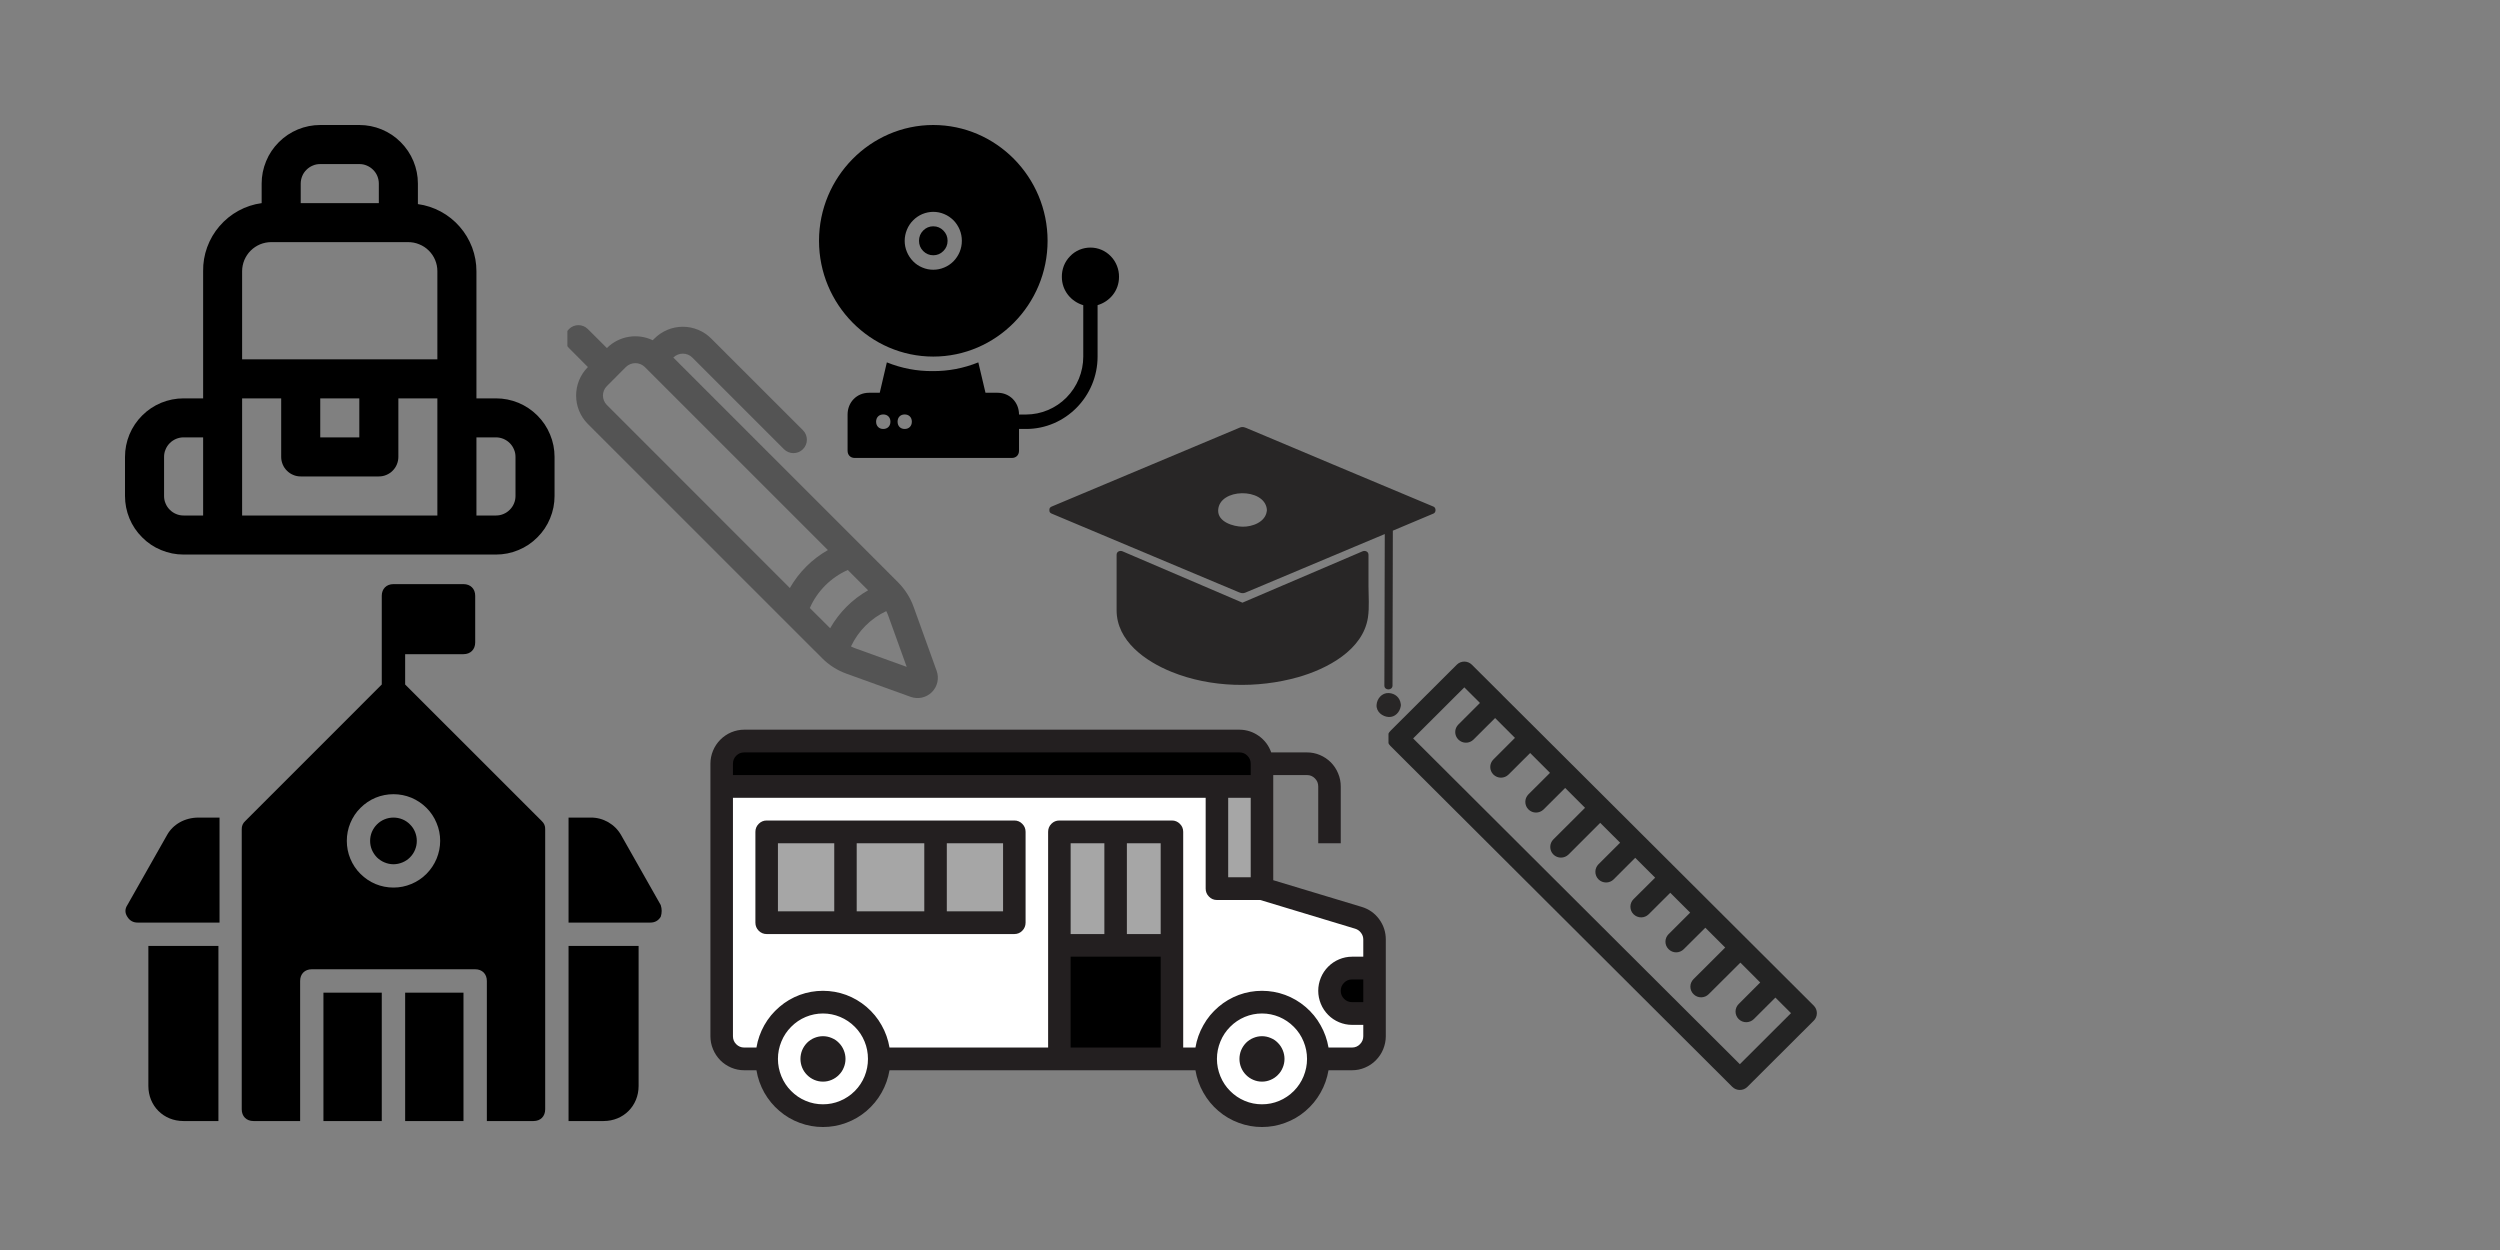 <?xml version="1.0" encoding="UTF-8"?><svg xmlns="http://www.w3.org/2000/svg" xmlns:xlink="http://www.w3.org/1999/xlink" width="150" zoomAndPan="magnify" viewBox="0 0 150 75" height="75" preserveAspectRatio="xMidYMid meet" version="1.0"><rect x="0" y="0" width="150" height="75" fill="#808080" stroke="none"/><defs><clipPath id="clip-0"><path d="M 7.5 7.5 L 33.273 7.5 L 33.273 33.273 L 7.5 33.273 Z M 7.5 7.5 " clip-rule="nonzero"/></clipPath><clipPath id="clip-1"><path d="M 42.59 43.781 L 83.184 43.781 L 83.184 67.621 L 42.59 67.621 Z M 42.59 43.781 " clip-rule="nonzero"/></clipPath><clipPath id="clip-2"><path d="M 62.965 25.621 L 86.133 25.621 L 86.133 41.398 L 62.965 41.398 Z M 62.965 25.621 " clip-rule="nonzero"/></clipPath><clipPath id="clip-3"><path d="M 82.543 41.539 L 84.094 41.539 L 84.094 43.02 L 82.543 43.02 Z M 82.543 41.539 " clip-rule="nonzero"/></clipPath><clipPath id="clip-4"><path d="M 34.043 19.41 L 56.352 19.41 L 56.352 41.965 L 34.043 41.965 Z M 34.043 19.41 " clip-rule="nonzero"/></clipPath><clipPath id="clip-5"><path d="M 7.5 49 L 14 49 L 14 56 L 7.5 56 Z M 7.5 49 " clip-rule="nonzero"/></clipPath><clipPath id="clip-6"><path d="M 34 49 L 39.715 49 L 39.715 56 L 34 56 Z M 34 49 " clip-rule="nonzero"/></clipPath><clipPath id="clip-7"><path d="M 8 56 L 14 56 L 14 67.262 L 8 67.262 Z M 8 56 " clip-rule="nonzero"/></clipPath><clipPath id="clip-8"><path d="M 34 56 L 39 56 L 39 67.262 L 34 67.262 Z M 34 56 " clip-rule="nonzero"/></clipPath><clipPath id="clip-9"><path d="M 14 35.047 L 33 35.047 L 33 67.262 L 14 67.262 Z M 14 35.047 " clip-rule="nonzero"/></clipPath><clipPath id="clip-10"><path d="M 24 59 L 28 59 L 28 67.262 L 24 67.262 Z M 24 59 " clip-rule="nonzero"/></clipPath><clipPath id="clip-11"><path d="M 19 59 L 23 59 L 23 67.262 L 19 67.262 Z M 19 59 " clip-rule="nonzero"/></clipPath><clipPath id="clip-12"><path d="M 83.309 39.629 L 109.012 39.629 L 109.012 65.402 L 83.309 65.402 Z M 83.309 39.629 " clip-rule="nonzero"/></clipPath><clipPath id="clip-13"><path d="M 49.125 7.5 L 63 7.5 L 63 22 L 49.125 22 Z M 49.125 7.5 " clip-rule="nonzero"/></clipPath><clipPath id="clip-14"><path d="M 50 14 L 67.168 14 L 67.168 27.473 L 50 27.473 Z M 50 14 " clip-rule="nonzero"/></clipPath></defs><g clip-path="url(#clip-0)"><path fill="rgb(0%, 0%, 0%)" d="M 29.758 23.902 L 28.586 23.902 L 28.586 16.273 C 28.586 15.785 28.5 15.309 28.328 14.848 C 28.152 14.387 27.906 13.973 27.582 13.602 C 27.262 13.234 26.883 12.93 26.449 12.695 C 26.02 12.465 25.559 12.312 25.074 12.246 L 25.074 11.016 C 25.074 10.547 24.984 10.102 24.805 9.668 C 24.625 9.238 24.371 8.859 24.043 8.531 C 23.715 8.199 23.332 7.945 22.902 7.766 C 22.473 7.59 22.023 7.5 21.559 7.5 L 19.215 7.5 C 18.75 7.5 18.301 7.59 17.871 7.766 C 17.441 7.945 17.059 8.199 16.73 8.531 C 16.402 8.859 16.145 9.238 15.969 9.668 C 15.789 10.102 15.699 10.547 15.699 11.016 L 15.699 12.188 C 15.211 12.254 14.746 12.406 14.309 12.645 C 13.875 12.883 13.496 13.191 13.172 13.566 C 12.848 13.941 12.602 14.363 12.43 14.832 C 12.262 15.297 12.18 15.777 12.188 16.273 L 12.188 23.902 L 11.016 23.902 C 10.547 23.902 10.102 23.992 9.668 24.168 C 9.238 24.348 8.859 24.602 8.531 24.93 C 8.199 25.262 7.945 25.641 7.766 26.07 C 7.59 26.5 7.5 26.949 7.5 27.414 L 7.5 29.758 C 7.5 30.227 7.59 30.672 7.766 31.105 C 7.945 31.535 8.199 31.914 8.531 32.242 C 8.859 32.574 9.238 32.828 9.668 33.004 C 10.102 33.184 10.547 33.273 11.016 33.273 L 29.758 33.273 C 30.227 33.273 30.672 33.184 31.105 33.004 C 31.535 32.828 31.914 32.574 32.242 32.242 C 32.574 31.914 32.828 31.535 33.004 31.105 C 33.184 30.672 33.273 30.227 33.273 29.758 L 33.273 27.414 C 33.273 26.949 33.184 26.5 33.004 26.07 C 32.828 25.641 32.574 25.262 32.242 24.93 C 31.914 24.602 31.535 24.348 31.105 24.168 C 30.672 23.992 30.227 23.902 29.758 23.902 Z M 18.043 11.016 C 18.043 10.859 18.074 10.711 18.133 10.566 C 18.191 10.422 18.277 10.297 18.387 10.188 C 18.496 10.078 18.625 9.992 18.766 9.934 C 18.91 9.871 19.059 9.844 19.215 9.844 L 21.559 9.844 C 21.715 9.844 21.863 9.871 22.008 9.934 C 22.148 9.992 22.277 10.078 22.387 10.188 C 22.496 10.297 22.582 10.422 22.641 10.566 C 22.699 10.711 22.73 10.859 22.73 11.016 L 22.73 12.188 L 18.043 12.188 Z M 16.273 14.527 L 24.477 14.527 C 24.707 14.527 24.934 14.566 25.148 14.656 C 25.367 14.742 25.559 14.867 25.723 15.031 C 25.891 15.195 26.02 15.387 26.109 15.602 C 26.199 15.816 26.242 16.043 26.242 16.273 L 26.242 21.559 L 14.527 21.559 L 14.527 16.273 C 14.527 16.043 14.574 15.82 14.66 15.605 C 14.75 15.395 14.875 15.203 15.039 15.039 C 15.203 14.875 15.395 14.75 15.605 14.66 C 15.82 14.574 16.043 14.527 16.273 14.527 Z M 19.215 23.902 L 21.559 23.902 L 21.559 26.242 L 19.215 26.242 Z M 9.844 29.758 L 9.844 27.414 C 9.844 27.262 9.871 27.109 9.934 26.969 C 9.992 26.824 10.078 26.695 10.188 26.586 C 10.297 26.477 10.422 26.395 10.566 26.332 C 10.711 26.273 10.859 26.242 11.016 26.242 L 12.188 26.242 L 12.188 30.93 L 11.016 30.93 C 10.859 30.93 10.711 30.902 10.566 30.84 C 10.422 30.781 10.297 30.695 10.188 30.586 C 10.078 30.477 9.992 30.352 9.934 30.207 C 9.871 30.062 9.844 29.914 9.844 29.758 Z M 14.527 25.074 L 14.527 23.902 L 16.871 23.902 L 16.871 27.414 C 16.871 27.57 16.902 27.719 16.961 27.863 C 17.02 28.008 17.105 28.133 17.215 28.242 C 17.324 28.355 17.453 28.438 17.594 28.496 C 17.738 28.559 17.887 28.586 18.043 28.586 L 22.73 28.586 C 22.887 28.586 23.035 28.559 23.18 28.496 C 23.32 28.438 23.449 28.355 23.559 28.242 C 23.668 28.133 23.754 28.008 23.812 27.863 C 23.871 27.719 23.902 27.57 23.902 27.414 L 23.902 23.902 L 26.242 23.902 L 26.242 30.93 L 14.527 30.93 Z M 30.93 29.758 C 30.93 29.914 30.902 30.062 30.84 30.207 C 30.781 30.352 30.695 30.477 30.586 30.586 C 30.477 30.695 30.352 30.781 30.207 30.84 C 30.062 30.902 29.914 30.93 29.758 30.93 L 28.586 30.93 L 28.586 26.242 L 29.758 26.242 C 29.914 26.242 30.062 26.273 30.207 26.332 C 30.352 26.395 30.477 26.477 30.586 26.586 C 30.695 26.695 30.781 26.824 30.84 26.969 C 30.902 27.109 30.93 27.262 30.93 27.414 Z M 30.93 29.758 " fill-opacity="1" fill-rule="nonzero"/></g><path fill="rgb(100%, 100%, 100%)" d="M 82.473 60.809 L 82.473 62.172 C 82.473 62.352 82.438 62.527 82.367 62.691 C 82.301 62.859 82.203 63.008 82.074 63.133 C 81.949 63.262 81.805 63.359 81.637 63.43 C 81.473 63.5 81.301 63.535 81.121 63.535 L 79.094 63.535 C 79.094 63.082 79.012 62.648 78.84 62.23 C 78.668 61.812 78.422 61.445 78.105 61.125 C 77.789 60.809 77.426 60.562 77.012 60.387 C 76.598 60.215 76.168 60.129 75.719 60.129 C 75.27 60.129 74.84 60.215 74.426 60.387 C 74.012 60.562 73.648 60.809 73.332 61.125 C 73.016 61.445 72.77 61.812 72.598 62.23 C 72.426 62.648 72.34 63.082 72.34 63.535 L 70.316 63.535 L 70.316 49.91 L 63.562 49.91 L 63.562 63.535 L 52.754 63.535 C 52.754 63.082 52.668 62.648 52.496 62.23 C 52.328 61.812 52.082 61.445 51.766 61.125 C 51.449 60.809 51.086 60.562 50.672 60.387 C 50.258 60.215 49.824 60.129 49.379 60.129 C 48.93 60.129 48.5 60.215 48.086 60.387 C 47.672 60.562 47.309 60.809 46.988 61.125 C 46.672 61.445 46.43 61.812 46.258 62.23 C 46.086 62.648 46 63.082 46 63.535 L 44.648 63.535 C 44.473 63.535 44.301 63.5 44.133 63.43 C 43.969 63.359 43.824 63.262 43.695 63.133 C 43.57 63.008 43.473 62.859 43.402 62.691 C 43.336 62.527 43.301 62.352 43.301 62.172 L 43.301 47.188 L 73.016 47.188 L 73.016 53.316 L 75.719 53.316 L 81.508 55.066 C 81.793 55.152 82.027 55.316 82.203 55.559 C 82.383 55.801 82.473 56.074 82.473 56.375 L 82.473 58.086 L 81.121 58.086 C 80.746 58.082 80.426 58.215 80.164 58.488 C 79.969 58.684 79.848 58.914 79.797 59.184 C 79.742 59.453 79.77 59.719 79.875 59.973 C 79.98 60.227 80.145 60.43 80.371 60.582 C 80.598 60.734 80.848 60.809 81.121 60.809 Z M 60.859 55.359 L 60.859 49.91 L 46 49.91 L 46 55.359 Z M 60.859 55.359 " fill-opacity="1" fill-rule="nonzero"/><path fill="rgb(0%, 0%, 0%)" d="M 82.473 58.086 L 82.473 60.809 L 81.121 60.809 C 80.848 60.809 80.598 60.734 80.371 60.582 C 80.145 60.43 79.98 60.227 79.875 59.973 C 79.77 59.719 79.742 59.453 79.797 59.184 C 79.848 58.914 79.969 58.684 80.164 58.488 C 80.426 58.215 80.746 58.082 81.121 58.086 Z M 82.473 58.086 " fill-opacity="1" fill-rule="nonzero"/><path fill="rgb(100%, 100%, 100%)" d="M 75.719 60.129 C 76.168 60.129 76.598 60.215 77.012 60.387 C 77.426 60.562 77.789 60.809 78.105 61.125 C 78.422 61.445 78.668 61.812 78.84 62.23 C 79.012 62.648 79.094 63.082 79.094 63.535 C 79.094 63.984 79.012 64.422 78.84 64.836 C 78.668 65.254 78.422 65.625 78.105 65.941 C 77.789 66.262 77.426 66.508 77.012 66.68 C 76.598 66.855 76.168 66.941 75.719 66.941 C 75.27 66.941 74.84 66.855 74.426 66.68 C 74.012 66.508 73.648 66.262 73.332 65.941 C 73.016 65.625 72.77 65.254 72.598 64.836 C 72.426 64.422 72.34 63.984 72.34 63.535 C 72.34 63.082 72.426 62.648 72.598 62.23 C 72.77 61.812 73.016 61.445 73.332 61.125 C 73.648 60.809 74.012 60.562 74.426 60.387 C 74.84 60.215 75.27 60.129 75.719 60.129 Z M 76.395 63.535 C 76.395 63.348 76.328 63.188 76.195 63.055 C 76.062 62.918 75.906 62.852 75.719 62.852 C 75.531 62.852 75.371 62.918 75.242 63.055 C 75.109 63.188 75.043 63.348 75.043 63.535 C 75.043 63.723 75.109 63.883 75.242 64.016 C 75.371 64.148 75.531 64.215 75.719 64.215 C 75.906 64.215 76.062 64.148 76.195 64.016 C 76.328 63.883 76.395 63.723 76.395 63.535 Z M 76.395 63.535 " fill-opacity="1" fill-rule="nonzero"/><path fill="rgb(65.099%, 65.099%, 65.099%)" d="M 73.016 47.188 L 75.719 47.188 L 75.719 53.316 L 73.016 53.316 Z M 73.016 47.188 " fill-opacity="1" fill-rule="nonzero"/><path fill="rgb(0%, 0%, 0%)" d="M 75.719 45.824 L 75.719 47.188 L 43.301 47.188 L 43.301 45.824 C 43.301 45.645 43.336 45.469 43.402 45.305 C 43.473 45.137 43.57 44.988 43.695 44.863 C 43.824 44.734 43.969 44.637 44.133 44.566 C 44.301 44.496 44.473 44.461 44.648 44.461 L 74.367 44.461 C 74.547 44.461 74.719 44.496 74.883 44.566 C 75.051 44.637 75.195 44.734 75.32 44.863 C 75.449 44.988 75.547 45.137 75.613 45.305 C 75.684 45.469 75.719 45.645 75.719 45.824 Z M 75.719 45.824 " fill-opacity="1" fill-rule="nonzero"/><path fill="rgb(0%, 0%, 0%)" d="M 63.562 56.723 L 70.316 56.723 L 70.316 63.535 L 63.562 63.535 Z M 63.562 56.723 " fill-opacity="1" fill-rule="nonzero"/><path fill="rgb(65.099%, 65.099%, 65.099%)" d="M 66.938 49.91 L 70.316 49.91 L 70.316 56.723 L 66.938 56.723 Z M 66.938 49.91 " fill-opacity="1" fill-rule="nonzero"/><path fill="rgb(65.099%, 65.099%, 65.099%)" d="M 63.562 49.91 L 66.938 49.91 L 66.938 56.723 L 63.562 56.723 Z M 63.562 49.91 " fill-opacity="1" fill-rule="nonzero"/><path fill="rgb(65.099%, 65.099%, 65.099%)" d="M 56.133 49.91 L 60.859 49.91 L 60.859 55.359 L 56.133 55.359 Z M 56.133 49.91 " fill-opacity="1" fill-rule="nonzero"/><path fill="rgb(65.099%, 65.099%, 65.099%)" d="M 50.73 49.91 L 56.133 49.91 L 56.133 55.359 L 50.73 55.359 Z M 50.73 49.91 " fill-opacity="1" fill-rule="nonzero"/><path fill="rgb(100%, 100%, 100%)" d="M 49.379 60.129 C 49.824 60.129 50.258 60.215 50.672 60.387 C 51.086 60.562 51.449 60.809 51.766 61.125 C 52.082 61.445 52.328 61.812 52.496 62.23 C 52.668 62.648 52.754 63.082 52.754 63.535 C 52.754 63.984 52.668 64.422 52.496 64.836 C 52.328 65.254 52.082 65.625 51.766 65.941 C 51.449 66.262 51.086 66.508 50.672 66.68 C 50.258 66.855 49.824 66.941 49.379 66.941 C 48.93 66.941 48.5 66.855 48.086 66.68 C 47.672 66.508 47.309 66.262 46.988 65.941 C 46.672 65.625 46.43 65.254 46.258 64.836 C 46.086 64.422 46 63.984 46 63.535 C 46 63.082 46.086 62.648 46.258 62.23 C 46.43 61.812 46.672 61.445 46.988 61.125 C 47.309 60.809 47.672 60.562 48.086 60.387 C 48.5 60.215 48.93 60.129 49.379 60.129 Z M 50.055 63.535 C 50.055 63.348 49.988 63.188 49.855 63.055 C 49.723 62.918 49.566 62.852 49.379 62.852 C 49.191 62.852 49.031 62.918 48.902 63.055 C 48.77 63.188 48.703 63.348 48.703 63.535 C 48.703 63.723 48.77 63.883 48.902 64.016 C 49.031 64.148 49.191 64.215 49.379 64.215 C 49.566 64.215 49.723 64.148 49.855 64.016 C 49.988 63.883 50.055 63.723 50.055 63.535 Z M 50.055 63.535 " fill-opacity="1" fill-rule="nonzero"/><path fill="rgb(65.099%, 65.099%, 65.099%)" d="M 46 49.91 L 50.73 49.91 L 50.73 55.359 L 46 55.359 Z M 46 49.91 " fill-opacity="1" fill-rule="nonzero"/><g clip-path="url(#clip-1)"><path fill="rgb(13.73%, 12.16%, 12.549%)" d="M 81.703 54.414 L 76.395 52.812 L 76.395 46.504 L 78.422 46.504 C 78.605 46.504 78.766 46.57 78.898 46.707 C 79.031 46.84 79.094 47 79.094 47.188 L 79.094 50.594 L 80.445 50.594 L 80.445 47.188 C 80.445 46.918 80.395 46.656 80.289 46.406 C 80.188 46.156 80.039 45.934 79.852 45.742 C 79.66 45.551 79.441 45.406 79.195 45.301 C 78.945 45.195 78.688 45.145 78.422 45.145 L 76.273 45.145 C 76.129 44.738 75.883 44.41 75.535 44.16 C 75.184 43.91 74.797 43.785 74.367 43.781 L 44.648 43.781 C 44.383 43.781 44.125 43.836 43.875 43.938 C 43.629 44.043 43.41 44.191 43.219 44.383 C 43.031 44.574 42.883 44.793 42.781 45.043 C 42.676 45.293 42.625 45.555 42.625 45.824 L 42.625 62.172 C 42.625 62.441 42.676 62.703 42.781 62.953 C 42.883 63.203 43.031 63.422 43.219 63.617 C 43.41 63.809 43.629 63.953 43.875 64.059 C 44.125 64.164 44.383 64.215 44.648 64.215 L 45.387 64.215 C 45.465 64.691 45.625 65.141 45.859 65.559 C 46.098 65.977 46.398 66.344 46.766 66.656 C 47.129 66.969 47.535 67.207 47.984 67.371 C 48.434 67.539 48.898 67.621 49.379 67.621 C 49.855 67.621 50.32 67.539 50.77 67.371 C 51.219 67.207 51.625 66.969 51.992 66.656 C 52.355 66.344 52.66 65.977 52.895 65.559 C 53.133 65.141 53.289 64.691 53.371 64.215 L 71.727 64.215 C 71.805 64.691 71.965 65.141 72.203 65.559 C 72.438 65.977 72.738 66.344 73.105 66.656 C 73.469 66.969 73.879 67.207 74.328 67.371 C 74.777 67.539 75.238 67.621 75.719 67.621 C 76.195 67.621 76.66 67.539 77.109 67.371 C 77.559 67.207 77.969 66.969 78.332 66.656 C 78.699 66.344 79 65.977 79.234 65.559 C 79.473 65.141 79.629 64.691 79.711 64.215 L 81.121 64.215 C 81.391 64.215 81.648 64.164 81.895 64.059 C 82.145 63.953 82.363 63.809 82.551 63.617 C 82.742 63.422 82.891 63.203 82.992 62.953 C 83.094 62.703 83.148 62.441 83.148 62.172 L 83.148 56.375 C 83.148 55.922 83.016 55.516 82.75 55.152 C 82.48 54.789 82.133 54.543 81.703 54.414 Z M 43.977 45.824 C 43.977 45.637 44.039 45.477 44.172 45.344 C 44.305 45.211 44.465 45.145 44.648 45.145 L 74.367 45.145 C 74.555 45.145 74.715 45.211 74.844 45.344 C 74.977 45.477 75.043 45.637 75.043 45.824 L 75.043 46.504 L 43.977 46.504 Z M 75.043 47.867 L 75.043 52.637 L 73.691 52.637 L 73.691 47.867 Z M 49.379 66.258 C 49.02 66.258 48.676 66.191 48.344 66.051 C 48.012 65.914 47.723 65.715 47.469 65.461 C 47.215 65.207 47.02 64.91 46.883 64.578 C 46.746 64.242 46.676 63.895 46.676 63.535 C 46.676 63.172 46.746 62.824 46.883 62.492 C 47.02 62.156 47.215 61.863 47.469 61.609 C 47.723 61.352 48.012 61.156 48.344 61.016 C 48.676 60.879 49.02 60.809 49.379 60.809 C 49.734 60.809 50.082 60.879 50.41 61.016 C 50.742 61.156 51.035 61.352 51.289 61.609 C 51.543 61.863 51.738 62.156 51.875 62.492 C 52.012 62.824 52.078 63.172 52.078 63.535 C 52.078 63.895 52.012 64.242 51.875 64.578 C 51.738 64.91 51.543 65.207 51.289 65.461 C 51.035 65.715 50.742 65.914 50.41 66.051 C 50.082 66.191 49.734 66.258 49.379 66.258 Z M 69.641 62.852 L 64.238 62.852 L 64.238 57.402 L 69.641 57.402 Z M 64.238 56.043 L 64.238 50.594 L 66.262 50.594 L 66.262 56.043 Z M 69.641 56.043 L 67.613 56.043 L 67.613 50.594 L 69.641 50.594 Z M 75.719 66.258 C 75.359 66.258 75.016 66.191 74.684 66.051 C 74.355 65.914 74.062 65.715 73.809 65.461 C 73.555 65.207 73.359 64.91 73.223 64.578 C 73.086 64.242 73.016 63.895 73.016 63.535 C 73.016 63.172 73.086 62.824 73.223 62.492 C 73.359 62.156 73.555 61.863 73.809 61.609 C 74.062 61.352 74.355 61.156 74.684 61.016 C 75.016 60.879 75.359 60.809 75.719 60.809 C 76.078 60.809 76.422 60.879 76.754 61.016 C 77.082 61.156 77.375 61.352 77.629 61.609 C 77.883 61.863 78.078 62.156 78.215 62.492 C 78.352 62.824 78.422 63.172 78.422 63.535 C 78.422 63.895 78.352 64.242 78.215 64.578 C 78.078 64.91 77.883 65.207 77.629 65.461 C 77.375 65.715 77.082 65.914 76.754 66.051 C 76.422 66.191 76.078 66.258 75.719 66.258 Z M 81.797 60.129 L 81.121 60.129 C 80.934 60.129 80.777 60.062 80.645 59.93 C 80.512 59.797 80.445 59.637 80.445 59.449 C 80.445 59.258 80.512 59.098 80.645 58.965 C 80.777 58.832 80.934 58.766 81.121 58.766 L 81.797 58.766 Z M 81.797 57.402 L 81.121 57.402 C 80.852 57.402 80.594 57.457 80.348 57.559 C 80.098 57.664 79.879 57.812 79.688 58.004 C 79.5 58.195 79.352 58.414 79.25 58.664 C 79.148 58.914 79.094 59.176 79.094 59.449 C 79.094 59.719 79.148 59.98 79.25 60.23 C 79.352 60.48 79.5 60.699 79.688 60.891 C 79.879 61.086 80.098 61.23 80.348 61.336 C 80.594 61.438 80.852 61.492 81.121 61.492 L 81.797 61.492 L 81.797 62.172 C 81.797 62.359 81.73 62.52 81.598 62.652 C 81.469 62.785 81.309 62.852 81.121 62.852 L 79.711 62.852 C 79.629 62.379 79.473 61.93 79.234 61.512 C 79 61.09 78.699 60.727 78.332 60.414 C 77.969 60.102 77.559 59.863 77.109 59.695 C 76.66 59.531 76.195 59.449 75.719 59.449 C 75.238 59.449 74.777 59.531 74.328 59.695 C 73.879 59.863 73.469 60.102 73.105 60.414 C 72.738 60.727 72.438 61.09 72.203 61.512 C 71.965 61.93 71.805 62.379 71.727 62.852 L 70.992 62.852 L 70.992 49.91 C 70.992 49.723 70.926 49.562 70.793 49.43 C 70.66 49.297 70.5 49.23 70.316 49.23 L 63.562 49.23 C 63.375 49.23 63.215 49.297 63.082 49.43 C 62.953 49.562 62.887 49.723 62.887 49.91 L 62.887 62.852 L 53.371 62.852 C 53.289 62.379 53.133 61.93 52.895 61.512 C 52.66 61.09 52.355 60.727 51.992 60.414 C 51.625 60.102 51.219 59.863 50.77 59.695 C 50.32 59.531 49.855 59.449 49.379 59.449 C 48.898 59.449 48.434 59.531 47.984 59.695 C 47.535 59.863 47.129 60.102 46.766 60.414 C 46.398 60.727 46.098 61.09 45.859 61.512 C 45.625 61.93 45.465 62.379 45.387 62.852 L 44.648 62.852 C 44.465 62.852 44.305 62.785 44.172 62.652 C 44.039 62.52 43.977 62.359 43.977 62.172 L 43.977 47.867 L 72.34 47.867 L 72.34 53.316 C 72.34 53.504 72.406 53.664 72.539 53.797 C 72.672 53.934 72.832 54 73.016 54 L 75.617 54 L 81.312 55.723 C 81.453 55.766 81.57 55.848 81.66 55.969 C 81.754 56.09 81.797 56.223 81.797 56.375 Z M 81.797 57.402 " fill-opacity="1" fill-rule="nonzero"/></g><path fill="rgb(13.73%, 12.16%, 12.549%)" d="M 50.73 63.535 C 50.73 63.715 50.695 63.891 50.625 64.055 C 50.559 64.223 50.461 64.371 50.332 64.496 C 50.207 64.625 50.059 64.723 49.895 64.793 C 49.73 64.863 49.559 64.898 49.379 64.898 C 49.199 64.898 49.027 64.863 48.859 64.793 C 48.695 64.723 48.551 64.625 48.422 64.496 C 48.297 64.371 48.199 64.223 48.129 64.055 C 48.062 63.891 48.027 63.715 48.027 63.535 C 48.027 63.355 48.062 63.18 48.129 63.012 C 48.199 62.848 48.297 62.699 48.422 62.57 C 48.551 62.441 48.695 62.344 48.859 62.277 C 49.027 62.207 49.199 62.172 49.379 62.172 C 49.559 62.172 49.73 62.207 49.895 62.277 C 50.059 62.344 50.207 62.441 50.332 62.57 C 50.461 62.699 50.559 62.848 50.625 63.012 C 50.695 63.18 50.73 63.355 50.73 63.535 Z M 50.73 63.535 " fill-opacity="1" fill-rule="nonzero"/><path fill="rgb(13.73%, 12.16%, 12.549%)" d="M 77.07 63.535 C 77.07 63.715 77.035 63.891 76.965 64.055 C 76.898 64.223 76.801 64.371 76.672 64.496 C 76.547 64.625 76.402 64.723 76.234 64.793 C 76.07 64.863 75.898 64.898 75.719 64.898 C 75.539 64.898 75.367 64.863 75.203 64.793 C 75.035 64.723 74.891 64.625 74.762 64.496 C 74.637 64.371 74.539 64.223 74.469 64.055 C 74.402 63.891 74.367 63.715 74.367 63.535 C 74.367 63.355 74.402 63.18 74.469 63.012 C 74.539 62.848 74.637 62.699 74.762 62.57 C 74.891 62.441 75.035 62.344 75.203 62.277 C 75.367 62.207 75.539 62.172 75.719 62.172 C 75.898 62.172 76.07 62.207 76.234 62.277 C 76.402 62.344 76.547 62.441 76.672 62.57 C 76.801 62.699 76.898 62.848 76.965 63.012 C 77.035 63.18 77.07 63.355 77.07 63.535 Z M 77.07 63.535 " fill-opacity="1" fill-rule="nonzero"/><path fill="rgb(13.73%, 12.16%, 12.549%)" d="M 60.859 49.23 L 46 49.23 C 45.816 49.23 45.656 49.297 45.523 49.43 C 45.391 49.562 45.324 49.723 45.324 49.91 L 45.324 55.359 C 45.324 55.547 45.391 55.711 45.523 55.844 C 45.656 55.977 45.816 56.043 46 56.043 L 60.859 56.043 C 61.047 56.043 61.207 55.977 61.336 55.844 C 61.469 55.711 61.535 55.547 61.535 55.359 L 61.535 49.91 C 61.535 49.723 61.469 49.562 61.336 49.43 C 61.207 49.297 61.047 49.23 60.859 49.23 Z M 50.055 54.68 L 46.676 54.68 L 46.676 50.594 L 50.055 50.594 Z M 55.457 54.68 L 51.402 54.68 L 51.402 50.594 L 55.457 50.594 Z M 60.184 54.68 L 56.809 54.68 L 56.809 50.594 L 60.184 50.594 Z M 60.184 54.68 " fill-opacity="1" fill-rule="nonzero"/><path fill="rgb(15.689%, 14.899%, 14.899%)" d="M 82.109 33.285 C 82.109 33.09 81.906 33.012 81.746 33.082 C 79.543 34.023 77.344 34.965 75.141 35.906 C 74.945 35.992 74.746 36.074 74.547 36.16 C 72.383 35.23 70.219 34.305 68.051 33.379 C 67.82 33.277 67.59 33.18 67.359 33.082 C 67.195 33.012 66.996 33.09 66.996 33.285 C 66.996 34.395 66.996 35.504 66.996 36.613 C 66.996 38.461 68.723 39.676 70.293 40.312 C 72.641 41.266 75.445 41.316 77.875 40.633 C 79.617 40.141 81.789 39.004 82.078 37.039 C 82.168 36.426 82.109 35.773 82.109 35.156 C 82.109 34.531 82.109 33.91 82.109 33.285 " fill-opacity="1" fill-rule="nonzero"/><g clip-path="url(#clip-2)"><path fill="rgb(15.689%, 14.899%, 14.899%)" d="M 76.004 30.684 C 75.914 31.324 75.145 31.613 74.551 31.602 C 73.996 31.594 73.055 31.316 73.09 30.605 C 73.16 29.281 75.84 29.258 76.008 30.531 C 76.012 30.555 76.016 30.578 76.012 30.605 C 76.016 30.633 76.012 30.66 76.004 30.684 Z M 86.012 30.398 C 83.988 29.551 81.965 28.699 79.941 27.852 C 78.633 27.301 77.324 26.75 76.016 26.199 C 75.645 26.043 75.273 25.887 74.898 25.73 C 74.719 25.656 74.578 25.574 74.387 25.656 C 72.172 26.586 69.957 27.516 67.742 28.445 C 66.191 29.098 64.641 29.75 63.09 30.398 C 62.988 30.445 62.953 30.523 62.965 30.605 C 62.953 30.688 62.988 30.77 63.09 30.812 C 65.113 31.66 67.137 32.512 69.16 33.363 C 70.469 33.91 71.777 34.461 73.086 35.012 C 73.461 35.168 73.832 35.324 74.203 35.48 C 74.383 35.555 74.523 35.637 74.719 35.559 C 76.934 34.625 79.148 33.695 81.363 32.766 C 81.938 32.523 82.512 32.281 83.086 32.043 C 83.082 34.152 83.074 36.266 83.07 38.375 C 83.07 39.297 83.066 40.215 83.062 41.137 C 83.062 41.441 83.547 41.441 83.551 41.137 C 83.555 38.801 83.559 36.465 83.566 34.129 C 83.566 33.367 83.566 32.602 83.57 31.84 C 84.383 31.496 85.199 31.152 86.012 30.812 C 86.172 30.746 86.172 30.465 86.012 30.398 " fill-opacity="1" fill-rule="nonzero"/></g><g clip-path="url(#clip-3)"><path fill="rgb(15.689%, 14.899%, 14.899%)" d="M 84.043 42.219 C 83.992 41.855 83.707 41.602 83.324 41.582 C 82.91 41.562 82.613 41.93 82.594 42.301 C 82.57 42.707 82.945 43 83.324 43.02 C 83.703 43.039 83.984 42.727 84.043 42.387 C 84.051 42.359 84.055 42.332 84.055 42.301 C 84.055 42.27 84.051 42.246 84.043 42.219 " fill-opacity="1" fill-rule="nonzero"/></g><g clip-path="url(#clip-4)"><path fill="rgb(32.939%, 32.939%, 32.939%)" d="M 36.414 20.883 L 35.273 19.746 C 34.961 19.43 34.449 19.43 34.137 19.746 C 33.82 20.059 33.82 20.57 34.137 20.883 L 35.273 22.023 C 34.332 22.969 34.332 24.496 35.273 25.441 C 38.418 28.582 47.121 37.289 49.32 39.484 C 49.738 39.906 50.242 40.227 50.801 40.426 L 54.641 41.812 C 55.086 41.973 55.582 41.859 55.914 41.527 C 56.25 41.191 56.359 40.695 56.199 40.25 C 55.82 39.191 55.168 37.387 54.816 36.41 C 54.617 35.855 54.293 35.348 53.875 34.93 L 40.398 21.453 C 40.551 21.305 40.754 21.219 40.969 21.219 C 41.184 21.219 41.387 21.301 41.539 21.453 C 43.438 23.352 47.039 26.953 47.039 26.953 C 47.352 27.266 47.863 27.266 48.176 26.953 C 48.492 26.637 48.492 26.129 48.176 25.812 C 48.176 25.812 44.574 22.211 42.676 20.316 C 42.227 19.863 41.609 19.605 40.969 19.605 C 40.328 19.605 39.715 19.863 39.262 20.316 L 39.164 20.414 C 38.266 19.984 37.156 20.141 36.414 20.883 Z M 53.176 36.668 C 53.223 36.762 53.266 36.859 53.301 36.957 L 54.402 40.012 L 51.348 38.91 C 51.246 38.875 51.152 38.832 51.059 38.785 C 51.496 37.855 52.246 37.105 53.176 36.668 Z M 50.867 34.199 L 52.086 35.418 C 51.137 35.957 50.348 36.746 49.809 37.695 L 48.59 36.48 C 49.035 35.465 49.855 34.648 50.867 34.199 Z M 47.391 35.281 L 36.414 24.301 C 36.098 23.988 36.098 23.477 36.414 23.164 C 36.781 22.797 37.184 22.391 37.551 22.023 C 37.867 21.711 38.375 21.711 38.691 22.023 L 49.672 33.004 C 48.723 33.543 47.934 34.332 47.391 35.281 Z M 47.391 35.281 " fill-opacity="1" fill-rule="evenodd"/></g><g clip-path="url(#clip-5)"><path fill="rgb(0%, 0%, 0%)" d="M 10.023 50.102 L 7.641 54.305 C 7.488 54.539 7.488 54.773 7.641 55.008 C 7.785 55.242 7.996 55.359 8.27 55.355 L 13.172 55.355 L 13.172 49.055 L 11.91 49.055 C 11.074 49.055 10.371 49.473 10.023 50.102 Z M 10.023 50.102 " fill-opacity="1" fill-rule="nonzero"/></g><g clip-path="url(#clip-6)"><path fill="rgb(0%, 0%, 0%)" d="M 39.645 54.305 L 37.266 50.105 C 37.078 49.777 36.82 49.52 36.496 49.332 C 36.168 49.145 35.816 49.051 35.441 49.055 L 34.113 49.055 L 34.113 55.355 L 39.016 55.355 C 39.293 55.355 39.5 55.242 39.645 55.004 C 39.719 54.773 39.719 54.539 39.645 54.305 Z M 39.645 54.305 " fill-opacity="1" fill-rule="nonzero"/></g><g clip-path="url(#clip-7)"><path fill="rgb(0%, 0%, 0%)" d="M 8.902 65.16 C 8.902 66.352 9.812 67.262 11.004 67.262 L 13.105 67.262 L 13.105 56.758 L 8.902 56.758 Z M 8.902 65.16 " fill-opacity="1" fill-rule="nonzero"/></g><g clip-path="url(#clip-8)"><path fill="rgb(0%, 0%, 0%)" d="M 34.113 67.262 L 36.215 67.262 C 37.406 67.262 38.316 66.352 38.316 65.16 L 38.316 56.758 L 34.113 56.758 Z M 34.113 67.262 " fill-opacity="1" fill-rule="nonzero"/></g><g clip-path="url(#clip-9)"><path fill="rgb(0%, 0%, 0%)" d="M 24.309 41.07 L 24.309 39.25 L 27.809 39.25 C 28.23 39.25 28.512 38.969 28.512 38.547 L 28.512 35.746 C 28.512 35.328 28.23 35.047 27.809 35.047 L 23.609 35.047 C 23.188 35.047 22.906 35.328 22.906 35.746 L 22.906 41.07 L 14.715 49.262 C 14.57 49.395 14.5 49.559 14.504 49.754 L 14.504 66.559 C 14.504 66.98 14.785 67.262 15.207 67.262 L 18.008 67.262 L 18.008 58.855 C 18.008 58.438 18.285 58.156 18.707 58.156 L 28.512 58.156 C 28.93 58.156 29.211 58.438 29.211 58.855 L 29.211 67.262 L 32.012 67.262 C 32.434 67.262 32.711 66.98 32.711 66.559 L 32.711 49.754 C 32.719 49.559 32.648 49.395 32.504 49.262 Z M 23.609 53.254 C 23.238 53.254 22.879 53.184 22.535 53.043 C 22.191 52.898 21.891 52.695 21.629 52.434 C 21.363 52.172 21.164 51.867 21.02 51.523 C 20.879 51.184 20.809 50.824 20.809 50.453 C 20.809 50.082 20.879 49.723 21.02 49.383 C 21.164 49.039 21.363 48.734 21.629 48.473 C 21.891 48.211 22.191 48.008 22.535 47.863 C 22.879 47.723 23.238 47.652 23.609 47.652 C 23.98 47.652 24.336 47.723 24.68 47.863 C 25.023 48.008 25.328 48.211 25.59 48.473 C 25.852 48.734 26.055 49.039 26.195 49.383 C 26.34 49.723 26.41 50.082 26.41 50.453 C 26.41 50.824 26.336 51.18 26.195 51.523 C 26.051 51.867 25.848 52.168 25.586 52.434 C 25.324 52.695 25.023 52.898 24.68 53.039 C 24.336 53.184 23.98 53.254 23.609 53.254 Z M 23.609 53.254 " fill-opacity="1" fill-rule="nonzero"/></g><path fill="rgb(0%, 0%, 0%)" d="M 25.008 50.453 C 25.008 50.641 24.973 50.816 24.902 50.988 C 24.832 51.16 24.73 51.312 24.598 51.445 C 24.469 51.574 24.316 51.676 24.145 51.746 C 23.973 51.816 23.793 51.855 23.609 51.855 C 23.422 51.855 23.242 51.816 23.074 51.746 C 22.902 51.676 22.75 51.574 22.617 51.445 C 22.488 51.312 22.387 51.16 22.312 50.988 C 22.242 50.816 22.207 50.641 22.207 50.453 C 22.207 50.27 22.242 50.09 22.312 49.918 C 22.387 49.746 22.488 49.594 22.617 49.465 C 22.75 49.332 22.902 49.23 23.074 49.16 C 23.242 49.09 23.422 49.055 23.609 49.055 C 23.793 49.055 23.973 49.09 24.145 49.16 C 24.316 49.23 24.469 49.332 24.598 49.465 C 24.73 49.594 24.832 49.746 24.902 49.918 C 24.973 50.09 25.008 50.27 25.008 50.453 Z M 25.008 50.453 " fill-opacity="1" fill-rule="nonzero"/><g clip-path="url(#clip-10)"><path fill="rgb(0%, 0%, 0%)" d="M 24.309 59.559 L 27.809 59.559 L 27.809 67.262 L 24.309 67.262 Z M 24.309 59.559 " fill-opacity="1" fill-rule="nonzero"/></g><g clip-path="url(#clip-11)"><path fill="rgb(0%, 0%, 0%)" d="M 19.406 59.559 L 22.906 59.559 L 22.906 67.262 L 19.406 67.262 Z M 19.406 59.559 " fill-opacity="1" fill-rule="nonzero"/></g><g clip-path="url(#clip-12)"><path fill="rgb(13.73%, 13.73%, 13.73%)" d="M 106.523 59.855 L 105.23 61.145 C 105.102 61.27 104.938 61.332 104.773 61.332 C 104.609 61.332 104.445 61.27 104.32 61.145 C 104.07 60.895 104.07 60.492 104.32 60.242 L 105.613 58.949 L 104.422 57.758 L 102.52 59.652 C 102.395 59.777 102.23 59.84 102.066 59.84 C 101.902 59.84 101.738 59.777 101.613 59.652 C 101.359 59.402 101.359 59 101.613 58.746 L 103.512 56.852 L 102.32 55.664 L 101.023 56.953 C 100.898 57.078 100.734 57.141 100.57 57.141 C 100.406 57.141 100.242 57.078 100.117 56.953 C 99.863 56.703 99.863 56.297 100.117 56.047 L 101.41 54.758 L 100.215 53.566 L 98.922 54.855 C 98.797 54.98 98.633 55.043 98.469 55.043 C 98.305 55.043 98.141 54.98 98.012 54.855 C 97.762 54.605 97.762 54.199 98.012 53.949 L 99.309 52.66 L 98.113 51.469 L 96.82 52.762 C 96.695 52.887 96.531 52.949 96.367 52.949 C 96.199 52.949 96.035 52.887 95.91 52.762 C 95.66 52.512 95.66 52.105 95.91 51.855 L 97.207 50.562 L 96.012 49.371 L 94.113 51.27 C 93.984 51.395 93.82 51.457 93.656 51.457 C 93.492 51.457 93.328 51.395 93.203 51.27 C 92.953 51.02 92.953 50.613 93.203 50.363 L 95.102 48.469 L 93.91 47.277 L 92.617 48.566 C 92.488 48.691 92.324 48.754 92.16 48.754 C 91.996 48.754 91.832 48.691 91.707 48.566 C 91.457 48.316 91.457 47.91 91.707 47.66 L 93 46.371 L 91.809 45.18 L 90.512 46.473 C 90.387 46.598 90.223 46.66 90.059 46.66 C 89.895 46.66 89.73 46.598 89.605 46.473 C 89.352 46.223 89.352 45.816 89.605 45.566 L 90.898 44.273 L 89.707 43.082 L 88.41 44.375 C 88.285 44.5 88.121 44.562 87.957 44.562 C 87.793 44.562 87.629 44.5 87.504 44.375 C 87.25 44.125 87.25 43.719 87.504 43.469 L 88.797 42.176 L 87.859 41.242 L 84.789 44.305 L 104.391 63.852 L 107.461 60.789 Z M 104.391 65.398 C 104.227 65.398 104.062 65.336 103.938 65.211 L 83.426 44.758 C 83.305 44.637 83.238 44.477 83.238 44.305 C 83.238 44.137 83.305 43.973 83.426 43.852 L 87.406 39.883 C 87.656 39.633 88.062 39.633 88.312 39.883 L 90.16 41.723 C 90.16 41.723 90.16 41.727 90.16 41.727 L 92.262 43.82 L 108.824 60.336 C 108.945 60.457 109.012 60.621 109.012 60.789 C 109.012 60.961 108.945 61.125 108.824 61.242 L 104.844 65.211 C 104.719 65.336 104.555 65.398 104.391 65.398 " fill-opacity="1" fill-rule="nonzero"/></g><g clip-path="url(#clip-13)"><path fill="rgb(0%, 0%, 0%)" d="M 55.996 21.395 C 59.77 21.395 62.855 18.27 62.855 14.449 C 62.855 10.625 59.77 7.5 55.996 7.5 C 52.227 7.5 49.141 10.629 49.141 14.449 C 49.141 18.27 52.227 21.395 55.996 21.395 Z M 55.996 12.711 C 56.223 12.711 56.441 12.754 56.652 12.844 C 56.863 12.93 57.047 13.059 57.211 13.219 C 57.371 13.383 57.492 13.57 57.582 13.785 C 57.668 13.996 57.711 14.219 57.711 14.449 C 57.711 14.68 57.668 14.898 57.582 15.113 C 57.492 15.324 57.371 15.512 57.211 15.676 C 57.047 15.84 56.863 15.965 56.652 16.051 C 56.441 16.141 56.223 16.184 55.996 16.184 C 55.77 16.184 55.551 16.141 55.34 16.051 C 55.129 15.965 54.945 15.84 54.785 15.676 C 54.625 15.512 54.5 15.324 54.414 15.113 C 54.324 14.898 54.281 14.68 54.281 14.449 C 54.281 14.219 54.328 13.996 54.414 13.785 C 54.5 13.57 54.625 13.383 54.785 13.223 C 54.945 13.059 55.133 12.934 55.34 12.844 C 55.551 12.758 55.77 12.711 55.996 12.711 Z M 55.996 12.711 " fill-opacity="1" fill-rule="nonzero"/></g><path fill="rgb(0%, 0%, 0%)" d="M 56.855 14.449 C 56.855 14.688 56.77 14.891 56.602 15.062 C 56.434 15.23 56.234 15.316 55.996 15.316 C 55.762 15.316 55.559 15.23 55.391 15.062 C 55.223 14.891 55.141 14.688 55.141 14.449 C 55.141 14.207 55.223 14.004 55.391 13.832 C 55.559 13.664 55.762 13.578 55.996 13.578 C 56.234 13.578 56.434 13.664 56.602 13.832 C 56.77 14.004 56.855 14.207 56.855 14.449 Z M 56.855 14.449 " fill-opacity="1" fill-rule="nonzero"/><g clip-path="url(#clip-14)"><path fill="rgb(0%, 0%, 0%)" d="M 67.141 16.617 C 67.145 16.387 67.102 16.16 67.016 15.945 C 66.93 15.73 66.809 15.539 66.648 15.375 C 66.484 15.207 66.301 15.078 66.086 14.988 C 65.875 14.898 65.656 14.855 65.426 14.855 C 65.195 14.855 64.977 14.898 64.762 14.988 C 64.551 15.078 64.363 15.207 64.203 15.375 C 64.043 15.539 63.918 15.73 63.832 15.945 C 63.75 16.16 63.707 16.387 63.711 16.617 C 63.711 17.445 64.27 18.094 64.996 18.312 L 64.996 21.398 C 64.996 21.855 64.906 22.301 64.734 22.723 C 64.559 23.148 64.312 23.523 63.988 23.852 C 63.668 24.176 63.297 24.426 62.879 24.602 C 62.461 24.781 62.023 24.867 61.57 24.871 L 61.141 24.871 C 61.141 24.133 60.582 23.566 59.855 23.566 L 59.129 23.566 L 58.699 21.742 C 57.816 22.098 56.902 22.273 55.957 22.266 C 55.008 22.273 54.094 22.098 53.211 21.742 L 52.785 23.566 L 52.141 23.566 C 51.41 23.566 50.855 24.133 50.855 24.871 L 50.855 27.043 C 50.855 27.301 51.027 27.477 51.281 27.477 L 60.711 27.477 C 60.969 27.477 61.141 27.301 61.141 27.043 L 61.141 25.738 L 61.57 25.738 C 63.926 25.738 65.855 23.785 65.855 21.395 L 65.855 18.309 C 66.582 18.094 67.141 17.445 67.141 16.617 Z M 52.996 25.738 C 52.738 25.738 52.566 25.562 52.566 25.301 C 52.566 25.043 52.738 24.867 52.996 24.867 C 53.254 24.867 53.426 25.043 53.426 25.301 C 53.426 25.562 53.254 25.738 52.996 25.738 Z M 54.281 25.738 C 54.023 25.738 53.855 25.562 53.855 25.301 C 53.855 25.043 54.023 24.867 54.281 24.867 C 54.539 24.867 54.711 25.043 54.711 25.301 C 54.711 25.562 54.539 25.738 54.281 25.738 Z M 54.281 25.738 " fill-opacity="1" fill-rule="nonzero"/></g></svg>